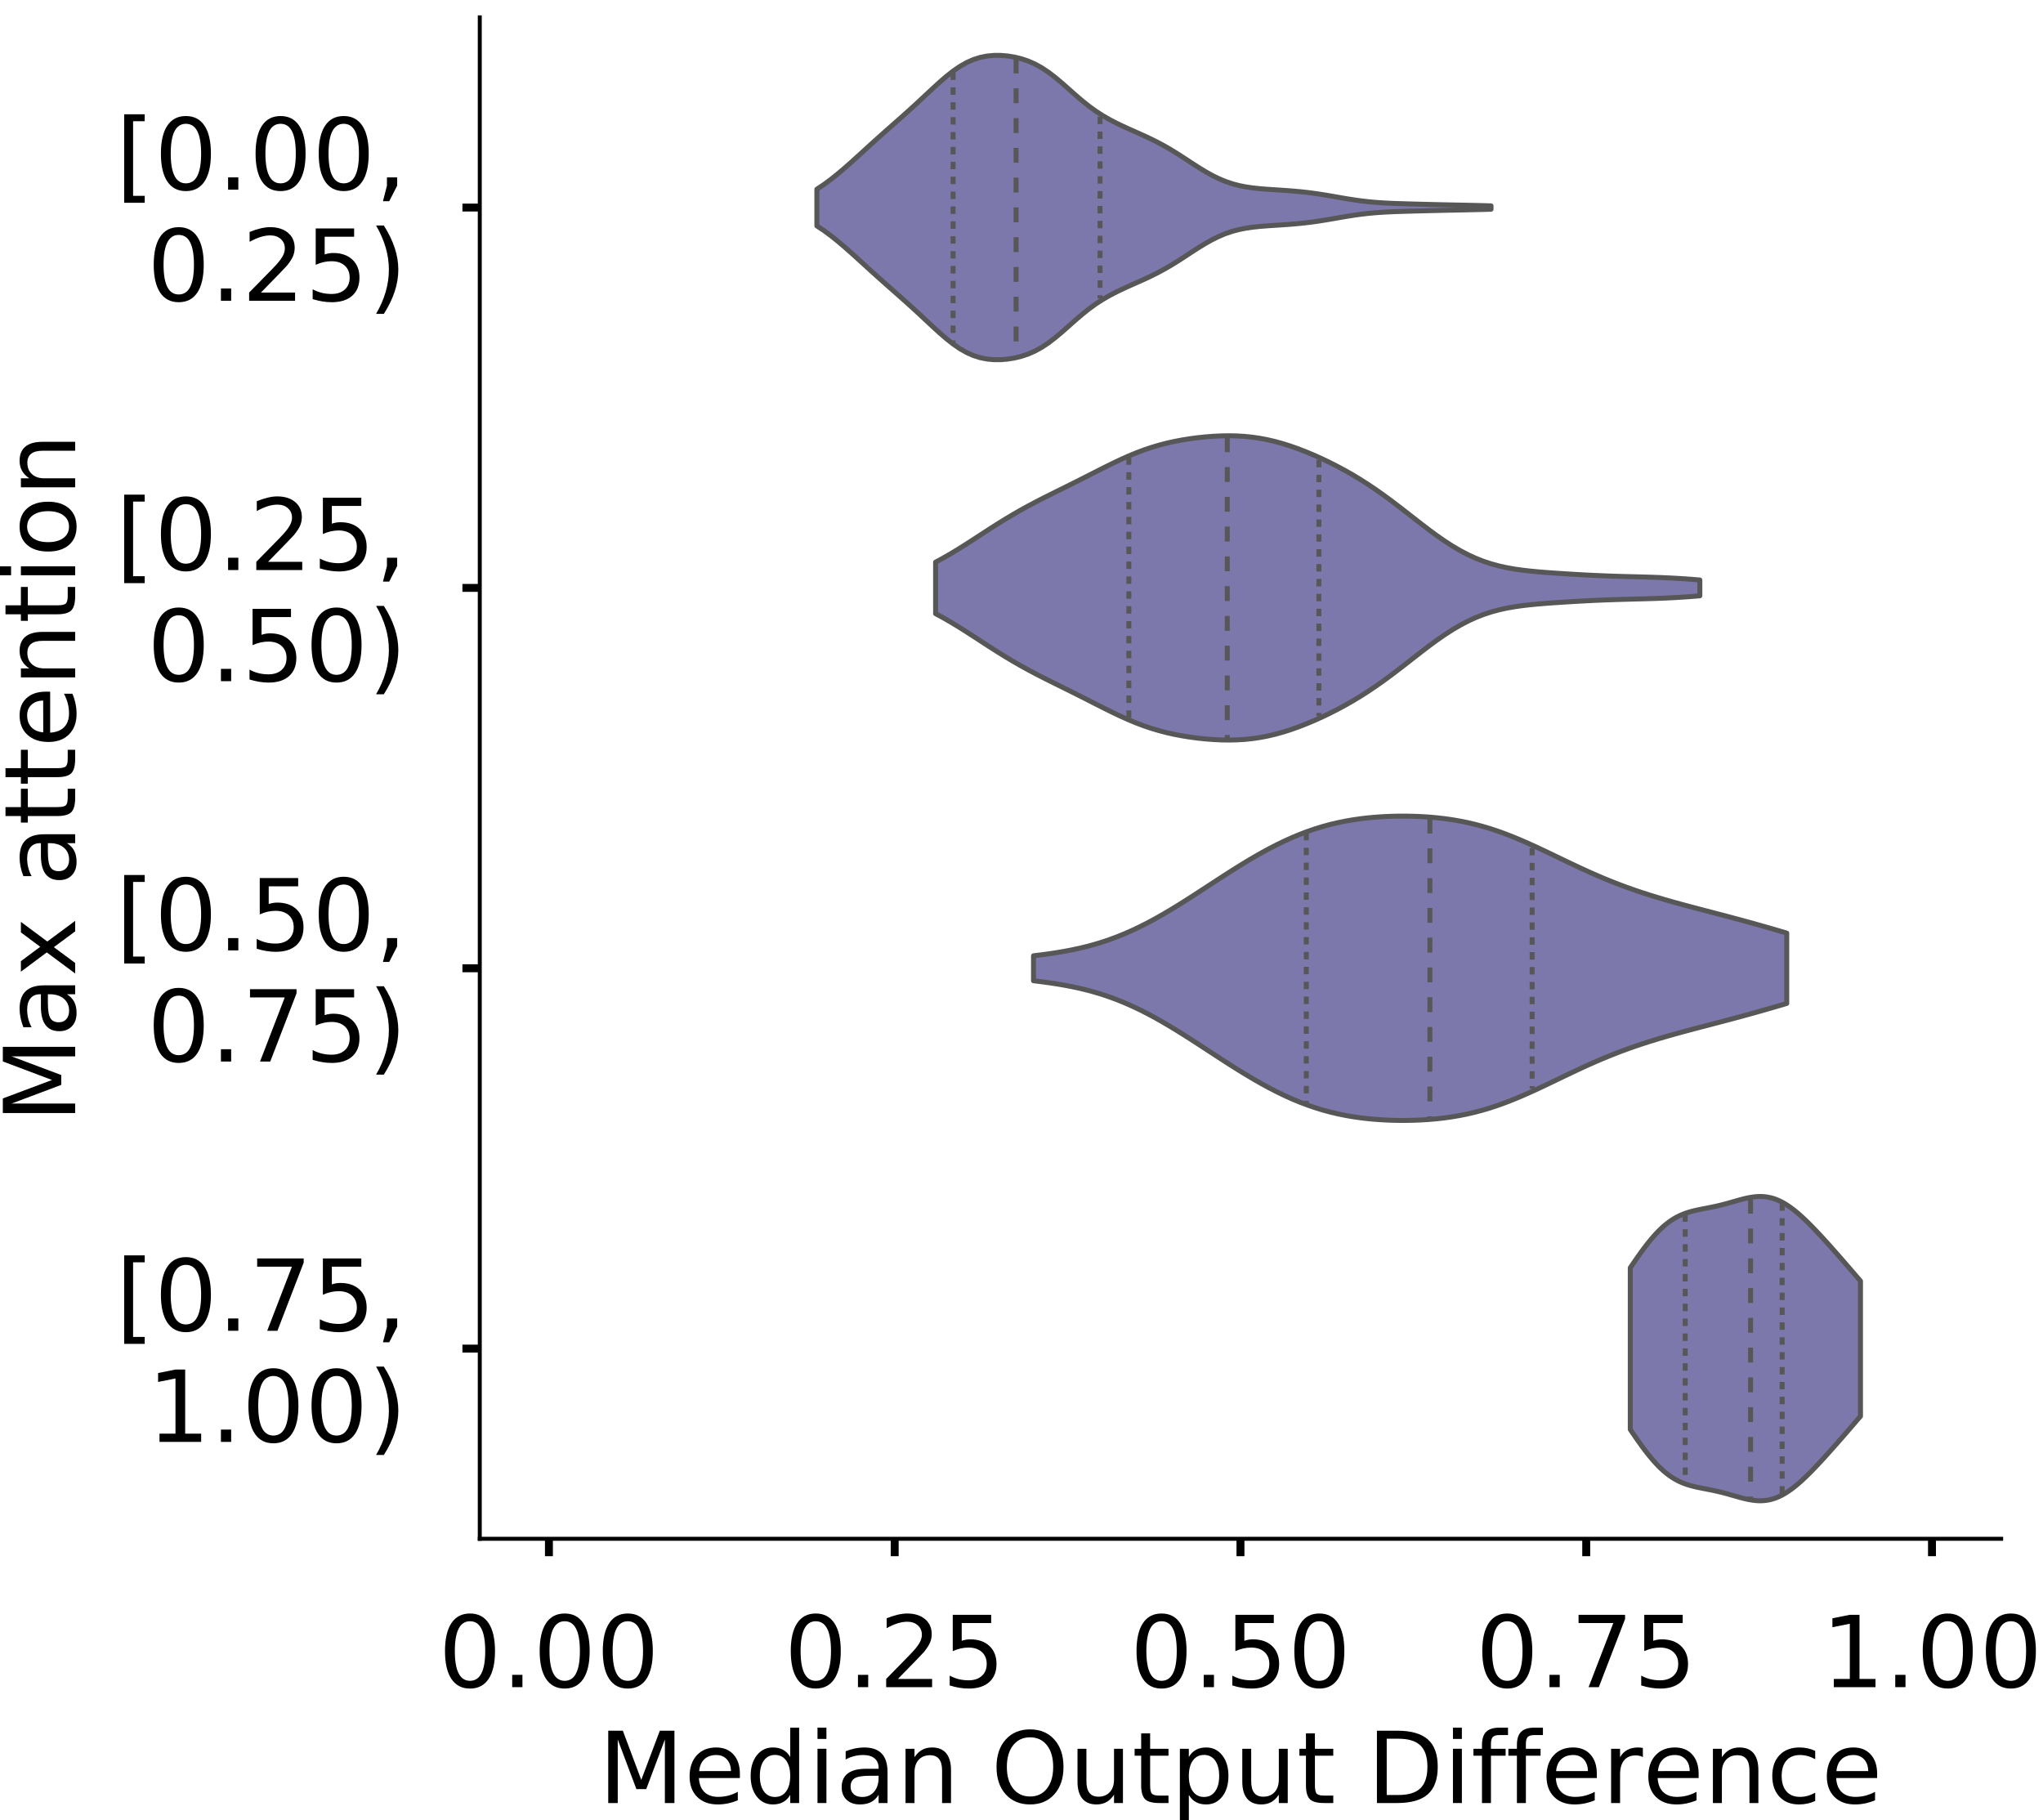 <?xml version="1.0" encoding="utf-8" standalone="no"?>
<!DOCTYPE svg PUBLIC "-//W3C//DTD SVG 1.1//EN"
  "http://www.w3.org/Graphics/SVG/1.1/DTD/svg11.dtd">
<!-- Created with matplotlib (https://matplotlib.org/) -->
<svg height="366.833pt" version="1.1" viewBox="0 0 411.77 366.833" width="411.77pt" xmlns="http://www.w3.org/2000/svg" xmlns:xlink="http://www.w3.org/1999/xlink">
 <defs>
  <style type="text/css">
*{stroke-linecap:butt;stroke-linejoin:round;}
  </style>
 </defs>
 <g id="figure_1">
  <g id="patch_1">
   <path d="M 0 366.833 
L 411.77 366.833 
L 411.77 -0 
L 0 -0 
z
" style="fill:#ffffff;"/>
  </g>
  <g id="axes_1">
   <g id="patch_2">
    <path d="M 96.7 310.133 
L 403.333 310.133 
L 403.333 3.5 
L 96.7 3.5 
z
" style="fill:#ffffff;"/>
   </g>
   <g id="PolyCollection_1">
    <defs>
     <path d="M 164.64 -321.309 
L 164.64 -328.699 
L 166.013 -329.61 
L 167.385 -330.619 
L 168.758 -331.711 
L 170.131 -332.87 
L 171.503 -334.078 
L 172.876 -335.316 
L 174.248 -336.568 
L 175.621 -337.818 
L 176.993 -339.056 
L 178.366 -340.28 
L 179.739 -341.491 
L 181.111 -342.7 
L 182.484 -343.918 
L 183.856 -345.157 
L 185.229 -346.42 
L 186.601 -347.701 
L 187.974 -348.982 
L 189.347 -350.234 
L 190.719 -351.42 
L 192.092 -352.502 
L 193.464 -353.447 
L 194.837 -354.229 
L 196.21 -354.837 
L 197.582 -355.271 
L 198.955 -355.542 
L 200.327 -355.668 
L 201.7 -355.667 
L 203.072 -355.554 
L 204.445 -355.334 
L 205.818 -355.003 
L 207.19 -354.546 
L 208.563 -353.947 
L 209.935 -353.193 
L 211.308 -352.284 
L 212.68 -351.235 
L 214.053 -350.081 
L 215.426 -348.869 
L 216.798 -347.651 
L 218.171 -346.478 
L 219.543 -345.386 
L 220.916 -344.396 
L 222.289 -343.511 
L 223.661 -342.721 
L 225.034 -342.009 
L 226.406 -341.352 
L 227.779 -340.728 
L 229.151 -340.119 
L 230.524 -339.503 
L 231.897 -338.862 
L 233.269 -338.18 
L 234.642 -337.445 
L 236.014 -336.651 
L 237.387 -335.803 
L 238.759 -334.917 
L 240.132 -334.016 
L 241.505 -333.13 
L 242.877 -332.288 
L 244.25 -331.517 
L 245.622 -330.839 
L 246.995 -330.265 
L 248.368 -329.8 
L 249.74 -329.436 
L 251.113 -329.163 
L 252.485 -328.963 
L 253.858 -328.816 
L 255.23 -328.704 
L 256.603 -328.61 
L 257.976 -328.522 
L 259.348 -328.429 
L 260.721 -328.323 
L 262.093 -328.197 
L 263.466 -328.047 
L 264.838 -327.87 
L 266.211 -327.668 
L 267.584 -327.445 
L 268.956 -327.209 
L 270.329 -326.969 
L 271.701 -326.737 
L 273.074 -326.524 
L 274.447 -326.336 
L 275.819 -326.179 
L 277.192 -326.053 
L 278.564 -325.955 
L 279.937 -325.88 
L 281.309 -325.823 
L 282.682 -325.777 
L 284.055 -325.738 
L 285.427 -325.701 
L 286.8 -325.665 
L 288.172 -325.63 
L 289.545 -325.597 
L 290.917 -325.566 
L 292.29 -325.537 
L 293.663 -325.51 
L 295.035 -325.483 
L 296.408 -325.455 
L 297.78 -325.422 
L 299.153 -325.385 
L 300.526 -325.343 
L 300.526 -324.665 
L 300.526 -324.665 
L 299.153 -324.623 
L 297.78 -324.586 
L 296.408 -324.554 
L 295.035 -324.525 
L 293.663 -324.498 
L 292.29 -324.471 
L 290.917 -324.442 
L 289.545 -324.411 
L 288.172 -324.378 
L 286.8 -324.343 
L 285.427 -324.308 
L 284.055 -324.271 
L 282.682 -324.231 
L 281.309 -324.185 
L 279.937 -324.128 
L 278.564 -324.054 
L 277.192 -323.956 
L 275.819 -323.83 
L 274.447 -323.672 
L 273.074 -323.485 
L 271.701 -323.271 
L 270.329 -323.039 
L 268.956 -322.8 
L 267.584 -322.563 
L 266.211 -322.34 
L 264.838 -322.138 
L 263.466 -321.962 
L 262.093 -321.812 
L 260.721 -321.686 
L 259.348 -321.579 
L 257.976 -321.486 
L 256.603 -321.398 
L 255.23 -321.305 
L 253.858 -321.193 
L 252.485 -321.046 
L 251.113 -320.845 
L 249.74 -320.572 
L 248.368 -320.209 
L 246.995 -319.743 
L 245.622 -319.169 
L 244.25 -318.491 
L 242.877 -317.721 
L 241.505 -316.879 
L 240.132 -315.992 
L 238.759 -315.092 
L 237.387 -314.205 
L 236.014 -313.358 
L 234.642 -312.564 
L 233.269 -311.828 
L 231.897 -311.146 
L 230.524 -310.505 
L 229.151 -309.89 
L 227.779 -309.28 
L 226.406 -308.657 
L 225.034 -308 
L 223.661 -307.287 
L 222.289 -306.497 
L 220.916 -305.613 
L 219.543 -304.622 
L 218.171 -303.53 
L 216.798 -302.357 
L 215.426 -301.139 
L 214.053 -299.927 
L 212.68 -298.773 
L 211.308 -297.725 
L 209.935 -296.815 
L 208.563 -296.062 
L 207.19 -295.463 
L 205.818 -295.006 
L 204.445 -294.674 
L 203.072 -294.454 
L 201.7 -294.341 
L 200.327 -294.341 
L 198.955 -294.467 
L 197.582 -294.738 
L 196.21 -295.171 
L 194.837 -295.779 
L 193.464 -296.561 
L 192.092 -297.506 
L 190.719 -298.588 
L 189.347 -299.775 
L 187.974 -301.026 
L 186.601 -302.308 
L 185.229 -303.589 
L 183.856 -304.851 
L 182.484 -306.09 
L 181.111 -307.308 
L 179.739 -308.517 
L 178.366 -309.729 
L 176.993 -310.952 
L 175.621 -312.19 
L 174.248 -313.44 
L 172.876 -314.692 
L 171.503 -315.93 
L 170.131 -317.139 
L 168.758 -318.298 
L 167.385 -319.39 
L 166.013 -320.398 
L 164.64 -321.309 
z
" id="m034f1010c6" style="stroke:#575757;"/>
    </defs>
    <g clip-path="url(#pbaed49494a)">
     <use style="fill:#7c78ab;stroke:#575757;" x="0" xlink:href="#m034f1010c6" y="366.833"/>
    </g>
   </g>
   <g id="PolyCollection_2">
    <defs>
     <path d="M 188.57 -243.153 
L 188.57 -253.539 
L 190.126 -254.377 
L 191.682 -255.274 
L 193.238 -256.219 
L 194.794 -257.2 
L 196.35 -258.203 
L 197.906 -259.216 
L 199.462 -260.224 
L 201.018 -261.215 
L 202.574 -262.179 
L 204.129 -263.11 
L 205.685 -264.004 
L 207.241 -264.861 
L 208.797 -265.686 
L 210.353 -266.484 
L 211.909 -267.264 
L 213.465 -268.035 
L 215.021 -268.806 
L 216.577 -269.582 
L 218.133 -270.365 
L 219.689 -271.155 
L 221.245 -271.947 
L 222.801 -272.731 
L 224.357 -273.497 
L 225.913 -274.234 
L 227.469 -274.929 
L 229.025 -275.573 
L 230.581 -276.159 
L 232.136 -276.682 
L 233.692 -277.143 
L 235.248 -277.543 
L 236.804 -277.887 
L 238.36 -278.179 
L 239.916 -278.426 
L 241.472 -278.629 
L 243.028 -278.791 
L 244.584 -278.911 
L 246.14 -278.985 
L 247.696 -279.009 
L 249.252 -278.978 
L 250.808 -278.886 
L 252.364 -278.728 
L 253.92 -278.502 
L 255.476 -278.205 
L 257.032 -277.84 
L 258.588 -277.409 
L 260.144 -276.916 
L 261.699 -276.365 
L 263.255 -275.761 
L 264.811 -275.109 
L 266.367 -274.41 
L 267.923 -273.667 
L 269.479 -272.878 
L 271.035 -272.042 
L 272.591 -271.157 
L 274.147 -270.219 
L 275.703 -269.228 
L 277.259 -268.183 
L 278.815 -267.086 
L 280.371 -265.943 
L 281.927 -264.763 
L 283.483 -263.557 
L 285.039 -262.341 
L 286.595 -261.132 
L 288.151 -259.949 
L 289.706 -258.81 
L 291.262 -257.733 
L 292.818 -256.733 
L 294.374 -255.823 
L 295.93 -255.011 
L 297.486 -254.302 
L 299.042 -253.694 
L 300.598 -253.183 
L 302.154 -252.762 
L 303.71 -252.42 
L 305.266 -252.145 
L 306.822 -251.923 
L 308.378 -251.744 
L 309.934 -251.595 
L 311.49 -251.466 
L 313.046 -251.352 
L 314.602 -251.248 
L 316.158 -251.149 
L 317.713 -251.057 
L 319.269 -250.97 
L 320.825 -250.891 
L 322.381 -250.82 
L 323.937 -250.757 
L 325.493 -250.703 
L 327.049 -250.656 
L 328.605 -250.614 
L 330.161 -250.575 
L 331.717 -250.533 
L 333.273 -250.486 
L 334.829 -250.43 
L 336.385 -250.361 
L 337.941 -250.279 
L 339.497 -250.181 
L 341.053 -250.068 
L 342.609 -249.942 
L 342.609 -246.75 
L 342.609 -246.75 
L 341.053 -246.624 
L 339.497 -246.511 
L 337.941 -246.413 
L 336.385 -246.33 
L 334.829 -246.262 
L 333.273 -246.206 
L 331.717 -246.159 
L 330.161 -246.117 
L 328.605 -246.077 
L 327.049 -246.035 
L 325.493 -245.989 
L 323.937 -245.935 
L 322.381 -245.872 
L 320.825 -245.801 
L 319.269 -245.721 
L 317.713 -245.635 
L 316.158 -245.542 
L 314.602 -245.444 
L 313.046 -245.339 
L 311.49 -245.225 
L 309.934 -245.097 
L 308.378 -244.948 
L 306.822 -244.768 
L 305.266 -244.547 
L 303.71 -244.272 
L 302.154 -243.93 
L 300.598 -243.509 
L 299.042 -242.998 
L 297.486 -242.39 
L 295.93 -241.68 
L 294.374 -240.868 
L 292.818 -239.958 
L 291.262 -238.959 
L 289.706 -237.882 
L 288.151 -236.743 
L 286.595 -235.559 
L 285.039 -234.35 
L 283.483 -233.134 
L 281.927 -231.929 
L 280.371 -230.748 
L 278.815 -229.606 
L 277.259 -228.509 
L 275.703 -227.464 
L 274.147 -226.472 
L 272.591 -225.535 
L 271.035 -224.649 
L 269.479 -223.814 
L 267.923 -223.025 
L 266.367 -222.281 
L 264.811 -221.583 
L 263.255 -220.931 
L 261.699 -220.327 
L 260.144 -219.776 
L 258.588 -219.283 
L 257.032 -218.851 
L 255.476 -218.486 
L 253.92 -218.19 
L 252.364 -217.964 
L 250.808 -217.806 
L 249.252 -217.714 
L 247.696 -217.683 
L 246.14 -217.707 
L 244.584 -217.781 
L 243.028 -217.9 
L 241.472 -218.062 
L 239.916 -218.266 
L 238.36 -218.512 
L 236.804 -218.805 
L 235.248 -219.149 
L 233.692 -219.549 
L 232.136 -220.01 
L 230.581 -220.533 
L 229.025 -221.118 
L 227.469 -221.762 
L 225.913 -222.458 
L 224.357 -223.194 
L 222.801 -223.961 
L 221.245 -224.745 
L 219.689 -225.537 
L 218.133 -226.327 
L 216.577 -227.11 
L 215.021 -227.886 
L 213.465 -228.656 
L 211.909 -229.428 
L 210.353 -230.208 
L 208.797 -231.006 
L 207.241 -231.83 
L 205.685 -232.687 
L 204.129 -233.581 
L 202.574 -234.512 
L 201.018 -235.477 
L 199.462 -236.468 
L 197.906 -237.476 
L 196.35 -238.489 
L 194.794 -239.492 
L 193.238 -240.473 
L 191.682 -241.417 
L 190.126 -242.314 
L 188.57 -243.153 
z
" id="m7f09ddfdd9" style="stroke:#575757;"/>
    </defs>
    <g clip-path="url(#pbaed49494a)">
     <use style="fill:#7c78ab;stroke:#575757;" x="0" xlink:href="#m7f09ddfdd9" y="366.833"/>
    </g>
   </g>
   <g id="PolyCollection_3">
    <defs>
     <path d="M 208.308 -169.169 
L 208.308 -174.206 
L 209.841 -174.394 
L 211.375 -174.6 
L 212.908 -174.831 
L 214.442 -175.089 
L 215.975 -175.38 
L 217.509 -175.708 
L 219.042 -176.079 
L 220.576 -176.494 
L 222.109 -176.959 
L 223.643 -177.475 
L 225.176 -178.044 
L 226.71 -178.668 
L 228.243 -179.344 
L 229.777 -180.073 
L 231.31 -180.852 
L 232.843 -181.677 
L 234.377 -182.544 
L 235.91 -183.449 
L 237.444 -184.385 
L 238.977 -185.347 
L 240.511 -186.328 
L 242.044 -187.323 
L 243.578 -188.323 
L 245.111 -189.324 
L 246.645 -190.319 
L 248.178 -191.3 
L 249.712 -192.263 
L 251.245 -193.202 
L 252.779 -194.11 
L 254.312 -194.983 
L 255.846 -195.816 
L 257.379 -196.605 
L 258.913 -197.346 
L 260.446 -198.037 
L 261.979 -198.674 
L 263.513 -199.256 
L 265.046 -199.783 
L 266.58 -200.255 
L 268.113 -200.672 
L 269.647 -201.035 
L 271.18 -201.348 
L 272.714 -201.613 
L 274.247 -201.832 
L 275.781 -202.009 
L 277.314 -202.147 
L 278.848 -202.248 
L 280.381 -202.315 
L 281.915 -202.349 
L 283.448 -202.351 
L 284.982 -202.32 
L 286.515 -202.257 
L 288.049 -202.158 
L 289.582 -202.023 
L 291.115 -201.849 
L 292.649 -201.632 
L 294.182 -201.371 
L 295.716 -201.063 
L 297.249 -200.705 
L 298.783 -200.298 
L 300.316 -199.84 
L 301.85 -199.333 
L 303.383 -198.78 
L 304.917 -198.183 
L 306.45 -197.547 
L 307.984 -196.878 
L 309.517 -196.181 
L 311.051 -195.463 
L 312.584 -194.732 
L 314.118 -193.995 
L 315.651 -193.258 
L 317.185 -192.528 
L 318.718 -191.811 
L 320.251 -191.111 
L 321.785 -190.434 
L 323.318 -189.781 
L 324.852 -189.155 
L 326.385 -188.557 
L 327.919 -187.987 
L 329.452 -187.444 
L 330.986 -186.927 
L 332.519 -186.434 
L 334.053 -185.962 
L 335.586 -185.509 
L 337.12 -185.072 
L 338.653 -184.647 
L 340.187 -184.233 
L 341.72 -183.826 
L 343.254 -183.423 
L 344.787 -183.023 
L 346.321 -182.622 
L 347.854 -182.219 
L 349.387 -181.811 
L 350.921 -181.398 
L 352.454 -180.979 
L 353.988 -180.552 
L 355.521 -180.118 
L 357.055 -179.677 
L 358.588 -179.23 
L 360.122 -178.778 
L 360.122 -164.597 
L 360.122 -164.597 
L 358.588 -164.145 
L 357.055 -163.698 
L 355.521 -163.257 
L 353.988 -162.823 
L 352.454 -162.396 
L 350.921 -161.977 
L 349.387 -161.564 
L 347.854 -161.156 
L 346.321 -160.753 
L 344.787 -160.352 
L 343.254 -159.952 
L 341.72 -159.549 
L 340.187 -159.142 
L 338.653 -158.728 
L 337.12 -158.303 
L 335.586 -157.866 
L 334.053 -157.413 
L 332.519 -156.941 
L 330.986 -156.448 
L 329.452 -155.931 
L 327.919 -155.388 
L 326.385 -154.818 
L 324.852 -154.22 
L 323.318 -153.594 
L 321.785 -152.941 
L 320.251 -152.264 
L 318.718 -151.564 
L 317.185 -150.847 
L 315.651 -150.117 
L 314.118 -149.38 
L 312.584 -148.643 
L 311.051 -147.912 
L 309.517 -147.194 
L 307.984 -146.497 
L 306.45 -145.828 
L 304.917 -145.192 
L 303.383 -144.595 
L 301.85 -144.042 
L 300.316 -143.535 
L 298.783 -143.077 
L 297.249 -142.67 
L 295.716 -142.312 
L 294.182 -142.004 
L 292.649 -141.743 
L 291.115 -141.526 
L 289.582 -141.352 
L 288.049 -141.217 
L 286.515 -141.118 
L 284.982 -141.055 
L 283.448 -141.024 
L 281.915 -141.026 
L 280.381 -141.06 
L 278.848 -141.127 
L 277.314 -141.228 
L 275.781 -141.366 
L 274.247 -141.543 
L 272.714 -141.762 
L 271.18 -142.027 
L 269.647 -142.34 
L 268.113 -142.703 
L 266.58 -143.12 
L 265.046 -143.592 
L 263.513 -144.119 
L 261.979 -144.701 
L 260.446 -145.338 
L 258.913 -146.029 
L 257.379 -146.77 
L 255.846 -147.559 
L 254.312 -148.392 
L 252.779 -149.265 
L 251.245 -150.173 
L 249.712 -151.112 
L 248.178 -152.075 
L 246.645 -153.056 
L 245.111 -154.051 
L 243.578 -155.052 
L 242.044 -156.052 
L 240.511 -157.047 
L 238.977 -158.028 
L 237.444 -158.99 
L 235.91 -159.926 
L 234.377 -160.831 
L 232.843 -161.698 
L 231.31 -162.523 
L 229.777 -163.302 
L 228.243 -164.031 
L 226.71 -164.707 
L 225.176 -165.331 
L 223.643 -165.9 
L 222.109 -166.416 
L 220.576 -166.881 
L 219.042 -167.296 
L 217.509 -167.667 
L 215.975 -167.995 
L 214.442 -168.286 
L 212.908 -168.544 
L 211.375 -168.775 
L 209.841 -168.981 
L 208.308 -169.169 
z
" id="ma8a8088552" style="stroke:#575757;"/>
    </defs>
    <g clip-path="url(#pbaed49494a)">
     <use style="fill:#7c78ab;stroke:#575757;" x="0" xlink:href="#ma8a8088552" y="366.833"/>
    </g>
   </g>
   <g id="PolyCollection_4">
    <defs>
     <path d="M 328.584 -78.741 
L 328.584 -111.317 
L 329.053 -112.008 
L 329.521 -112.692 
L 329.99 -113.367 
L 330.459 -114.031 
L 330.927 -114.68 
L 331.396 -115.313 
L 331.865 -115.927 
L 332.334 -116.52 
L 332.802 -117.09 
L 333.271 -117.635 
L 333.74 -118.155 
L 334.208 -118.646 
L 334.677 -119.11 
L 335.146 -119.544 
L 335.615 -119.949 
L 336.083 -120.325 
L 336.552 -120.671 
L 337.021 -120.989 
L 337.489 -121.278 
L 337.958 -121.541 
L 338.427 -121.778 
L 338.896 -121.991 
L 339.364 -122.182 
L 339.833 -122.354 
L 340.302 -122.507 
L 340.77 -122.644 
L 341.239 -122.768 
L 341.708 -122.881 
L 342.177 -122.985 
L 342.645 -123.083 
L 343.114 -123.176 
L 343.583 -123.267 
L 344.051 -123.358 
L 344.52 -123.45 
L 344.989 -123.544 
L 345.458 -123.642 
L 345.926 -123.745 
L 346.395 -123.853 
L 346.864 -123.967 
L 347.332 -124.086 
L 347.801 -124.21 
L 348.27 -124.338 
L 348.739 -124.469 
L 349.207 -124.603 
L 349.676 -124.738 
L 350.145 -124.871 
L 350.613 -125.001 
L 351.082 -125.127 
L 351.551 -125.245 
L 352.02 -125.354 
L 352.488 -125.452 
L 352.957 -125.536 
L 353.426 -125.604 
L 353.894 -125.654 
L 354.363 -125.684 
L 354.832 -125.692 
L 355.301 -125.678 
L 355.769 -125.639 
L 356.238 -125.574 
L 356.707 -125.483 
L 357.175 -125.364 
L 357.644 -125.219 
L 358.113 -125.045 
L 358.582 -124.844 
L 359.05 -124.617 
L 359.519 -124.362 
L 359.988 -124.083 
L 360.456 -123.779 
L 360.925 -123.451 
L 361.394 -123.102 
L 361.863 -122.732 
L 362.331 -122.343 
L 362.8 -121.936 
L 363.269 -121.513 
L 363.737 -121.075 
L 364.206 -120.624 
L 364.675 -120.161 
L 365.144 -119.688 
L 365.612 -119.205 
L 366.081 -118.715 
L 366.55 -118.217 
L 367.019 -117.713 
L 367.487 -117.203 
L 367.956 -116.689 
L 368.425 -116.17 
L 368.893 -115.648 
L 369.362 -115.122 
L 369.831 -114.593 
L 370.3 -114.061 
L 370.768 -113.527 
L 371.237 -112.991 
L 371.706 -112.452 
L 372.174 -111.912 
L 372.643 -111.37 
L 373.112 -110.827 
L 373.581 -110.283 
L 374.049 -109.738 
L 374.518 -109.194 
L 374.987 -108.65 
L 374.987 -81.408 
L 374.987 -81.408 
L 374.518 -80.864 
L 374.049 -80.32 
L 373.581 -79.776 
L 373.112 -79.232 
L 372.643 -78.688 
L 372.174 -78.146 
L 371.706 -77.606 
L 371.237 -77.068 
L 370.768 -76.531 
L 370.3 -75.997 
L 369.831 -75.465 
L 369.362 -74.937 
L 368.893 -74.411 
L 368.425 -73.888 
L 367.956 -73.37 
L 367.487 -72.855 
L 367.019 -72.346 
L 366.55 -71.842 
L 366.081 -71.344 
L 365.612 -70.853 
L 365.144 -70.37 
L 364.675 -69.897 
L 364.206 -69.434 
L 363.737 -68.983 
L 363.269 -68.546 
L 362.8 -68.123 
L 362.331 -67.716 
L 361.863 -67.326 
L 361.394 -66.956 
L 360.925 -66.607 
L 360.456 -66.28 
L 359.988 -65.975 
L 359.519 -65.696 
L 359.05 -65.442 
L 358.582 -65.214 
L 358.113 -65.013 
L 357.644 -64.84 
L 357.175 -64.694 
L 356.707 -64.576 
L 356.238 -64.484 
L 355.769 -64.42 
L 355.301 -64.38 
L 354.832 -64.366 
L 354.363 -64.374 
L 353.894 -64.405 
L 353.426 -64.455 
L 352.957 -64.523 
L 352.488 -64.607 
L 352.02 -64.704 
L 351.551 -64.813 
L 351.082 -64.932 
L 350.613 -65.057 
L 350.145 -65.187 
L 349.676 -65.321 
L 349.207 -65.455 
L 348.739 -65.589 
L 348.27 -65.721 
L 347.801 -65.849 
L 347.332 -65.973 
L 346.864 -66.092 
L 346.395 -66.205 
L 345.926 -66.313 
L 345.458 -66.416 
L 344.989 -66.514 
L 344.52 -66.609 
L 344.051 -66.701 
L 343.583 -66.791 
L 343.114 -66.882 
L 342.645 -66.976 
L 342.177 -67.073 
L 341.708 -67.177 
L 341.239 -67.29 
L 340.77 -67.414 
L 340.302 -67.552 
L 339.833 -67.705 
L 339.364 -67.876 
L 338.896 -68.067 
L 338.427 -68.28 
L 337.958 -68.518 
L 337.489 -68.78 
L 337.021 -69.07 
L 336.552 -69.387 
L 336.083 -69.733 
L 335.615 -70.109 
L 335.146 -70.514 
L 334.677 -70.948 
L 334.208 -71.412 
L 333.74 -71.904 
L 333.271 -72.423 
L 332.802 -72.968 
L 332.334 -73.538 
L 331.865 -74.131 
L 331.396 -74.745 
L 330.927 -75.378 
L 330.459 -76.027 
L 329.99 -76.691 
L 329.521 -77.366 
L 329.053 -78.05 
L 328.584 -78.741 
z
" id="mec0785b776" style="stroke:#575757;"/>
    </defs>
    <g clip-path="url(#pbaed49494a)">
     <use style="fill:#7c78ab;stroke:#575757;" x="0" xlink:href="#mec0785b776" y="366.833"/>
    </g>
   </g>
   <g id="patch_3">
    <path clip-path="url(#pbaed49494a)" d="M 110.638 41.829 
L 110.638 41.829 
L 110.638 41.829 
L 110.638 41.829 
z
" style="fill:#7c78ab;stroke:#575757;stroke-linejoin:miter;stroke-width:0.5;"/>
   </g>
   <g id="matplotlib.axis_1">
    <g id="xtick_1">
     <g id="line2d_1">
      <defs>
       <path d="M 0 0 
L 0 3.5 
" id="m03d7607a22" style="stroke:#000000;stroke-width:1.6;"/>
      </defs>
      <g>
       <use style="stroke:#000000;stroke-width:1.6;" x="110.638" xlink:href="#m03d7607a22" y="310.133"/>
      </g>
     </g>
     <g id="text_1">
      <!-- 0.00 -->
      <defs>
       <path d="M 31.781 66.406 
Q 24.172 66.406 20.328 58.906 
Q 16.5 51.422 16.5 36.375 
Q 16.5 21.391 20.328 13.891 
Q 24.172 6.391 31.781 6.391 
Q 39.453 6.391 43.281 13.891 
Q 47.125 21.391 47.125 36.375 
Q 47.125 51.422 43.281 58.906 
Q 39.453 66.406 31.781 66.406 
z
M 31.781 74.219 
Q 44.047 74.219 50.516 64.516 
Q 56.984 54.828 56.984 36.375 
Q 56.984 17.969 50.516 8.266 
Q 44.047 -1.422 31.781 -1.422 
Q 19.531 -1.422 13.062 8.266 
Q 6.594 17.969 6.594 36.375 
Q 6.594 54.828 13.062 64.516 
Q 19.531 74.219 31.781 74.219 
z
" id="DejaVuSans-48"/>
       <path d="M 10.688 12.406 
L 21 12.406 
L 21 0 
L 10.688 0 
z
" id="DejaVuSans-46"/>
      </defs>
      <g transform="translate(88.372 340.03)scale(0.2 -0.2)">
       <use xlink:href="#DejaVuSans-48"/>
       <use x="63.623" xlink:href="#DejaVuSans-46"/>
       <use x="95.41" xlink:href="#DejaVuSans-48"/>
       <use x="159.033" xlink:href="#DejaVuSans-48"/>
      </g>
     </g>
    </g>
    <g id="xtick_2">
     <g id="line2d_2">
      <g>
       <use style="stroke:#000000;stroke-width:1.6;" x="180.327" xlink:href="#m03d7607a22" y="310.133"/>
      </g>
     </g>
     <g id="text_2">
      <!-- 0.25 -->
      <defs>
       <path d="M 19.188 8.297 
L 53.609 8.297 
L 53.609 0 
L 7.328 0 
L 7.328 8.297 
Q 12.938 14.109 22.625 23.891 
Q 32.328 33.688 34.812 36.531 
Q 39.547 41.844 41.422 45.531 
Q 43.312 49.219 43.312 52.781 
Q 43.312 58.594 39.234 62.25 
Q 35.156 65.922 28.609 65.922 
Q 23.969 65.922 18.812 64.312 
Q 13.672 62.703 7.812 59.422 
L 7.812 69.391 
Q 13.766 71.781 18.938 73 
Q 24.125 74.219 28.422 74.219 
Q 39.75 74.219 46.484 68.547 
Q 53.219 62.891 53.219 53.422 
Q 53.219 48.922 51.531 44.891 
Q 49.859 40.875 45.406 35.406 
Q 44.188 33.984 37.641 27.219 
Q 31.109 20.453 19.188 8.297 
z
" id="DejaVuSans-50"/>
       <path d="M 10.797 72.906 
L 49.516 72.906 
L 49.516 64.594 
L 19.828 64.594 
L 19.828 46.734 
Q 21.969 47.469 24.109 47.828 
Q 26.266 48.188 28.422 48.188 
Q 40.625 48.188 47.75 41.5 
Q 54.891 34.812 54.891 23.391 
Q 54.891 11.625 47.562 5.094 
Q 40.234 -1.422 26.906 -1.422 
Q 22.312 -1.422 17.547 -0.641 
Q 12.797 0.141 7.719 1.703 
L 7.719 11.625 
Q 12.109 9.234 16.797 8.062 
Q 21.484 6.891 26.703 6.891 
Q 35.156 6.891 40.078 11.328 
Q 45.016 15.766 45.016 23.391 
Q 45.016 31 40.078 35.438 
Q 35.156 39.891 26.703 39.891 
Q 22.75 39.891 18.812 39.016 
Q 14.891 38.141 10.797 36.281 
z
" id="DejaVuSans-53"/>
      </defs>
      <g transform="translate(158.062 340.03)scale(0.2 -0.2)">
       <use xlink:href="#DejaVuSans-48"/>
       <use x="63.623" xlink:href="#DejaVuSans-46"/>
       <use x="95.41" xlink:href="#DejaVuSans-50"/>
       <use x="159.033" xlink:href="#DejaVuSans-53"/>
      </g>
     </g>
    </g>
    <g id="xtick_3">
     <g id="line2d_3">
      <g>
       <use style="stroke:#000000;stroke-width:1.6;" x="250.017" xlink:href="#m03d7607a22" y="310.133"/>
      </g>
     </g>
     <g id="text_3">
      <!-- 0.50 -->
      <g transform="translate(227.751 340.03)scale(0.2 -0.2)">
       <use xlink:href="#DejaVuSans-48"/>
       <use x="63.623" xlink:href="#DejaVuSans-46"/>
       <use x="95.41" xlink:href="#DejaVuSans-53"/>
       <use x="159.033" xlink:href="#DejaVuSans-48"/>
      </g>
     </g>
    </g>
    <g id="xtick_4">
     <g id="line2d_4">
      <g>
       <use style="stroke:#000000;stroke-width:1.6;" x="319.706" xlink:href="#m03d7607a22" y="310.133"/>
      </g>
     </g>
     <g id="text_4">
      <!-- 0.75 -->
      <defs>
       <path d="M 8.203 72.906 
L 55.078 72.906 
L 55.078 68.703 
L 28.609 0 
L 18.312 0 
L 43.219 64.594 
L 8.203 64.594 
z
" id="DejaVuSans-55"/>
      </defs>
      <g transform="translate(297.44 340.03)scale(0.2 -0.2)">
       <use xlink:href="#DejaVuSans-48"/>
       <use x="63.623" xlink:href="#DejaVuSans-46"/>
       <use x="95.41" xlink:href="#DejaVuSans-55"/>
       <use x="159.033" xlink:href="#DejaVuSans-53"/>
      </g>
     </g>
    </g>
    <g id="xtick_5">
     <g id="line2d_5">
      <g>
       <use style="stroke:#000000;stroke-width:1.6;" x="389.395" xlink:href="#m03d7607a22" y="310.133"/>
      </g>
     </g>
     <g id="text_5">
      <!-- 1.00 -->
      <defs>
       <path d="M 12.406 8.297 
L 28.516 8.297 
L 28.516 63.922 
L 10.984 60.406 
L 10.984 69.391 
L 28.422 72.906 
L 38.281 72.906 
L 38.281 8.297 
L 54.391 8.297 
L 54.391 0 
L 12.406 0 
z
" id="DejaVuSans-49"/>
      </defs>
      <g transform="translate(367.13 340.03)scale(0.2 -0.2)">
       <use xlink:href="#DejaVuSans-49"/>
       <use x="63.623" xlink:href="#DejaVuSans-46"/>
       <use x="95.41" xlink:href="#DejaVuSans-48"/>
       <use x="159.033" xlink:href="#DejaVuSans-48"/>
      </g>
     </g>
    </g>
    <g id="text_6">
     <!-- Median Output Difference -->
     <defs>
      <path d="M 9.812 72.906 
L 24.516 72.906 
L 43.109 23.297 
L 61.812 72.906 
L 76.516 72.906 
L 76.516 0 
L 66.891 0 
L 66.891 64.016 
L 48.094 14.016 
L 38.188 14.016 
L 19.391 64.016 
L 19.391 0 
L 9.812 0 
z
" id="DejaVuSans-77"/>
      <path d="M 56.203 29.594 
L 56.203 25.203 
L 14.891 25.203 
Q 15.484 15.922 20.484 11.062 
Q 25.484 6.203 34.422 6.203 
Q 39.594 6.203 44.453 7.469 
Q 49.312 8.734 54.109 11.281 
L 54.109 2.781 
Q 49.266 0.734 44.188 -0.344 
Q 39.109 -1.422 33.891 -1.422 
Q 20.797 -1.422 13.156 6.188 
Q 5.516 13.812 5.516 26.812 
Q 5.516 40.234 12.766 48.109 
Q 20.016 56 32.328 56 
Q 43.359 56 49.781 48.891 
Q 56.203 41.797 56.203 29.594 
z
M 47.219 32.234 
Q 47.125 39.594 43.094 43.984 
Q 39.062 48.391 32.422 48.391 
Q 24.906 48.391 20.391 44.141 
Q 15.875 39.891 15.188 32.172 
z
" id="DejaVuSans-101"/>
      <path d="M 45.406 46.391 
L 45.406 75.984 
L 54.391 75.984 
L 54.391 0 
L 45.406 0 
L 45.406 8.203 
Q 42.578 3.328 38.25 0.953 
Q 33.938 -1.422 27.875 -1.422 
Q 17.969 -1.422 11.734 6.484 
Q 5.516 14.406 5.516 27.297 
Q 5.516 40.188 11.734 48.094 
Q 17.969 56 27.875 56 
Q 33.938 56 38.25 53.625 
Q 42.578 51.266 45.406 46.391 
z
M 14.797 27.297 
Q 14.797 17.391 18.875 11.75 
Q 22.953 6.109 30.078 6.109 
Q 37.203 6.109 41.297 11.75 
Q 45.406 17.391 45.406 27.297 
Q 45.406 37.203 41.297 42.844 
Q 37.203 48.484 30.078 48.484 
Q 22.953 48.484 18.875 42.844 
Q 14.797 37.203 14.797 27.297 
z
" id="DejaVuSans-100"/>
      <path d="M 9.422 54.688 
L 18.406 54.688 
L 18.406 0 
L 9.422 0 
z
M 9.422 75.984 
L 18.406 75.984 
L 18.406 64.594 
L 9.422 64.594 
z
" id="DejaVuSans-105"/>
      <path d="M 34.281 27.484 
Q 23.391 27.484 19.188 25 
Q 14.984 22.516 14.984 16.5 
Q 14.984 11.719 18.141 8.906 
Q 21.297 6.109 26.703 6.109 
Q 34.188 6.109 38.703 11.406 
Q 43.219 16.703 43.219 25.484 
L 43.219 27.484 
z
M 52.203 31.203 
L 52.203 0 
L 43.219 0 
L 43.219 8.297 
Q 40.141 3.328 35.547 0.953 
Q 30.953 -1.422 24.312 -1.422 
Q 15.922 -1.422 10.953 3.297 
Q 6 8.016 6 15.922 
Q 6 25.141 12.172 29.828 
Q 18.359 34.516 30.609 34.516 
L 43.219 34.516 
L 43.219 35.406 
Q 43.219 41.609 39.141 45 
Q 35.062 48.391 27.688 48.391 
Q 23 48.391 18.547 47.266 
Q 14.109 46.141 10.016 43.891 
L 10.016 52.203 
Q 14.938 54.109 19.578 55.047 
Q 24.219 56 28.609 56 
Q 40.484 56 46.344 49.844 
Q 52.203 43.703 52.203 31.203 
z
" id="DejaVuSans-97"/>
      <path d="M 54.891 33.016 
L 54.891 0 
L 45.906 0 
L 45.906 32.719 
Q 45.906 40.484 42.875 44.328 
Q 39.844 48.188 33.797 48.188 
Q 26.516 48.188 22.312 43.547 
Q 18.109 38.922 18.109 30.906 
L 18.109 0 
L 9.078 0 
L 9.078 54.688 
L 18.109 54.688 
L 18.109 46.188 
Q 21.344 51.125 25.703 53.562 
Q 30.078 56 35.797 56 
Q 45.219 56 50.047 50.172 
Q 54.891 44.344 54.891 33.016 
z
" id="DejaVuSans-110"/>
      <path id="DejaVuSans-32"/>
      <path d="M 39.406 66.219 
Q 28.656 66.219 22.328 58.203 
Q 16.016 50.203 16.016 36.375 
Q 16.016 22.609 22.328 14.594 
Q 28.656 6.594 39.406 6.594 
Q 50.141 6.594 56.422 14.594 
Q 62.703 22.609 62.703 36.375 
Q 62.703 50.203 56.422 58.203 
Q 50.141 66.219 39.406 66.219 
z
M 39.406 74.219 
Q 54.734 74.219 63.906 63.938 
Q 73.094 53.656 73.094 36.375 
Q 73.094 19.141 63.906 8.859 
Q 54.734 -1.422 39.406 -1.422 
Q 24.031 -1.422 14.812 8.828 
Q 5.609 19.094 5.609 36.375 
Q 5.609 53.656 14.812 63.938 
Q 24.031 74.219 39.406 74.219 
z
" id="DejaVuSans-79"/>
      <path d="M 8.5 21.578 
L 8.5 54.688 
L 17.484 54.688 
L 17.484 21.922 
Q 17.484 14.156 20.5 10.266 
Q 23.531 6.391 29.594 6.391 
Q 36.859 6.391 41.078 11.031 
Q 45.312 15.672 45.312 23.688 
L 45.312 54.688 
L 54.297 54.688 
L 54.297 0 
L 45.312 0 
L 45.312 8.406 
Q 42.047 3.422 37.719 1 
Q 33.406 -1.422 27.688 -1.422 
Q 18.266 -1.422 13.375 4.438 
Q 8.5 10.297 8.5 21.578 
z
M 31.109 56 
z
" id="DejaVuSans-117"/>
      <path d="M 18.312 70.219 
L 18.312 54.688 
L 36.812 54.688 
L 36.812 47.703 
L 18.312 47.703 
L 18.312 18.016 
Q 18.312 11.328 20.141 9.422 
Q 21.969 7.516 27.594 7.516 
L 36.812 7.516 
L 36.812 0 
L 27.594 0 
Q 17.188 0 13.234 3.875 
Q 9.281 7.766 9.281 18.016 
L 9.281 47.703 
L 2.688 47.703 
L 2.688 54.688 
L 9.281 54.688 
L 9.281 70.219 
z
" id="DejaVuSans-116"/>
      <path d="M 18.109 8.203 
L 18.109 -20.797 
L 9.078 -20.797 
L 9.078 54.688 
L 18.109 54.688 
L 18.109 46.391 
Q 20.953 51.266 25.266 53.625 
Q 29.594 56 35.594 56 
Q 45.562 56 51.781 48.094 
Q 58.016 40.188 58.016 27.297 
Q 58.016 14.406 51.781 6.484 
Q 45.562 -1.422 35.594 -1.422 
Q 29.594 -1.422 25.266 0.953 
Q 20.953 3.328 18.109 8.203 
z
M 48.688 27.297 
Q 48.688 37.203 44.609 42.844 
Q 40.531 48.484 33.406 48.484 
Q 26.266 48.484 22.188 42.844 
Q 18.109 37.203 18.109 27.297 
Q 18.109 17.391 22.188 11.75 
Q 26.266 6.109 33.406 6.109 
Q 40.531 6.109 44.609 11.75 
Q 48.688 17.391 48.688 27.297 
z
" id="DejaVuSans-112"/>
      <path d="M 19.672 64.797 
L 19.672 8.109 
L 31.594 8.109 
Q 46.688 8.109 53.688 14.938 
Q 60.688 21.781 60.688 36.531 
Q 60.688 51.172 53.688 57.984 
Q 46.688 64.797 31.594 64.797 
z
M 9.812 72.906 
L 30.078 72.906 
Q 51.266 72.906 61.172 64.094 
Q 71.094 55.281 71.094 36.531 
Q 71.094 17.672 61.125 8.828 
Q 51.172 0 30.078 0 
L 9.812 0 
z
" id="DejaVuSans-68"/>
      <path d="M 37.109 75.984 
L 37.109 68.5 
L 28.516 68.5 
Q 23.688 68.5 21.797 66.547 
Q 19.922 64.594 19.922 59.516 
L 19.922 54.688 
L 34.719 54.688 
L 34.719 47.703 
L 19.922 47.703 
L 19.922 0 
L 10.891 0 
L 10.891 47.703 
L 2.297 47.703 
L 2.297 54.688 
L 10.891 54.688 
L 10.891 58.5 
Q 10.891 67.625 15.141 71.797 
Q 19.391 75.984 28.609 75.984 
z
" id="DejaVuSans-102"/>
      <path d="M 41.109 46.297 
Q 39.594 47.172 37.812 47.578 
Q 36.031 48 33.891 48 
Q 26.266 48 22.188 43.047 
Q 18.109 38.094 18.109 28.812 
L 18.109 0 
L 9.078 0 
L 9.078 54.688 
L 18.109 54.688 
L 18.109 46.188 
Q 20.953 51.172 25.484 53.578 
Q 30.031 56 36.531 56 
Q 37.453 56 38.578 55.875 
Q 39.703 55.766 41.062 55.516 
z
" id="DejaVuSans-114"/>
      <path d="M 48.781 52.594 
L 48.781 44.188 
Q 44.969 46.297 41.141 47.344 
Q 37.312 48.391 33.406 48.391 
Q 24.656 48.391 19.812 42.844 
Q 14.984 37.312 14.984 27.297 
Q 14.984 17.281 19.812 11.734 
Q 24.656 6.203 33.406 6.203 
Q 37.312 6.203 41.141 7.25 
Q 44.969 8.297 48.781 10.406 
L 48.781 2.094 
Q 45.016 0.344 40.984 -0.531 
Q 36.969 -1.422 32.422 -1.422 
Q 20.062 -1.422 12.781 6.344 
Q 5.516 14.109 5.516 27.297 
Q 5.516 40.672 12.859 48.328 
Q 20.219 56 33.016 56 
Q 37.156 56 41.109 55.141 
Q 45.062 54.297 48.781 52.594 
z
" id="DejaVuSans-99"/>
     </defs>
     <g transform="translate(120.629 363.386)scale(0.2 -0.2)">
      <use xlink:href="#DejaVuSans-77"/>
      <use x="86.279" xlink:href="#DejaVuSans-101"/>
      <use x="147.803" xlink:href="#DejaVuSans-100"/>
      <use x="211.279" xlink:href="#DejaVuSans-105"/>
      <use x="239.062" xlink:href="#DejaVuSans-97"/>
      <use x="300.342" xlink:href="#DejaVuSans-110"/>
      <use x="363.721" xlink:href="#DejaVuSans-32"/>
      <use x="395.508" xlink:href="#DejaVuSans-79"/>
      <use x="474.219" xlink:href="#DejaVuSans-117"/>
      <use x="537.598" xlink:href="#DejaVuSans-116"/>
      <use x="576.807" xlink:href="#DejaVuSans-112"/>
      <use x="640.283" xlink:href="#DejaVuSans-117"/>
      <use x="703.662" xlink:href="#DejaVuSans-116"/>
      <use x="742.871" xlink:href="#DejaVuSans-32"/>
      <use x="774.658" xlink:href="#DejaVuSans-68"/>
      <use x="851.66" xlink:href="#DejaVuSans-105"/>
      <use x="879.443" xlink:href="#DejaVuSans-102"/>
      <use x="914.648" xlink:href="#DejaVuSans-102"/>
      <use x="949.854" xlink:href="#DejaVuSans-101"/>
      <use x="1011.377" xlink:href="#DejaVuSans-114"/>
      <use x="1052.459" xlink:href="#DejaVuSans-101"/>
      <use x="1113.982" xlink:href="#DejaVuSans-110"/>
      <use x="1177.361" xlink:href="#DejaVuSans-99"/>
      <use x="1232.342" xlink:href="#DejaVuSans-101"/>
     </g>
    </g>
   </g>
   <g id="matplotlib.axis_2">
    <g id="ytick_1">
     <g id="line2d_6">
      <defs>
       <path d="M 0 0 
L -3.5 0 
" id="m3a69dac87e" style="stroke:#000000;stroke-width:1.6;"/>
      </defs>
      <g>
       <use style="stroke:#000000;stroke-width:1.6;" x="96.7" xlink:href="#m3a69dac87e" y="41.829"/>
      </g>
     </g>
     <g id="text_7">
      <!-- [0.00, -->
      <defs>
       <path d="M 8.594 75.984 
L 29.297 75.984 
L 29.297 69 
L 17.578 69 
L 17.578 -6.203 
L 29.297 -6.203 
L 29.297 -13.188 
L 8.594 -13.188 
z
" id="DejaVuSans-91"/>
       <path d="M 11.719 12.406 
L 22.016 12.406 
L 22.016 4 
L 14.016 -11.625 
L 7.719 -11.625 
L 11.719 4 
z
" id="DejaVuSans-44"/>
      </defs>
      <g transform="translate(23.309 38.23)scale(0.2 -0.2)">
       <use xlink:href="#DejaVuSans-91"/>
       <use x="39.014" xlink:href="#DejaVuSans-48"/>
       <use x="102.637" xlink:href="#DejaVuSans-46"/>
       <use x="134.424" xlink:href="#DejaVuSans-48"/>
       <use x="198.047" xlink:href="#DejaVuSans-48"/>
       <use x="261.67" xlink:href="#DejaVuSans-44"/>
      </g>
      <!-- 0.25) -->
      <defs>
       <path d="M 8.016 75.875 
L 15.828 75.875 
Q 23.141 64.359 26.781 53.312 
Q 30.422 42.281 30.422 31.391 
Q 30.422 20.453 26.781 9.375 
Q 23.141 -1.703 15.828 -13.188 
L 8.016 -13.188 
Q 14.5 -2 17.703 9.062 
Q 20.906 20.125 20.906 31.391 
Q 20.906 42.672 17.703 53.656 
Q 14.5 64.656 8.016 75.875 
z
" id="DejaVuSans-41"/>
      </defs>
      <g transform="translate(29.666 60.625)scale(0.2 -0.2)">
       <use xlink:href="#DejaVuSans-48"/>
       <use x="63.623" xlink:href="#DejaVuSans-46"/>
       <use x="95.41" xlink:href="#DejaVuSans-50"/>
       <use x="159.033" xlink:href="#DejaVuSans-53"/>
       <use x="222.656" xlink:href="#DejaVuSans-41"/>
      </g>
     </g>
    </g>
    <g id="ytick_2">
     <g id="line2d_7">
      <g>
       <use style="stroke:#000000;stroke-width:1.6;" x="96.7" xlink:href="#m3a69dac87e" y="118.487"/>
      </g>
     </g>
     <g id="text_8">
      <!-- [0.25, -->
      <g transform="translate(23.309 114.888)scale(0.2 -0.2)">
       <use xlink:href="#DejaVuSans-91"/>
       <use x="39.014" xlink:href="#DejaVuSans-48"/>
       <use x="102.637" xlink:href="#DejaVuSans-46"/>
       <use x="134.424" xlink:href="#DejaVuSans-50"/>
       <use x="198.047" xlink:href="#DejaVuSans-53"/>
       <use x="261.67" xlink:href="#DejaVuSans-44"/>
      </g>
      <!-- 0.50) -->
      <g transform="translate(29.666 137.284)scale(0.2 -0.2)">
       <use xlink:href="#DejaVuSans-48"/>
       <use x="63.623" xlink:href="#DejaVuSans-46"/>
       <use x="95.41" xlink:href="#DejaVuSans-53"/>
       <use x="159.033" xlink:href="#DejaVuSans-48"/>
       <use x="222.656" xlink:href="#DejaVuSans-41"/>
      </g>
     </g>
    </g>
    <g id="ytick_3">
     <g id="line2d_8">
      <g>
       <use style="stroke:#000000;stroke-width:1.6;" x="96.7" xlink:href="#m3a69dac87e" y="195.146"/>
      </g>
     </g>
     <g id="text_9">
      <!-- [0.50, -->
      <g transform="translate(23.309 191.546)scale(0.2 -0.2)">
       <use xlink:href="#DejaVuSans-91"/>
       <use x="39.014" xlink:href="#DejaVuSans-48"/>
       <use x="102.637" xlink:href="#DejaVuSans-46"/>
       <use x="134.424" xlink:href="#DejaVuSans-53"/>
       <use x="198.047" xlink:href="#DejaVuSans-48"/>
       <use x="261.67" xlink:href="#DejaVuSans-44"/>
      </g>
      <!-- 0.75) -->
      <g transform="translate(29.666 213.942)scale(0.2 -0.2)">
       <use xlink:href="#DejaVuSans-48"/>
       <use x="63.623" xlink:href="#DejaVuSans-46"/>
       <use x="95.41" xlink:href="#DejaVuSans-55"/>
       <use x="159.033" xlink:href="#DejaVuSans-53"/>
       <use x="222.656" xlink:href="#DejaVuSans-41"/>
      </g>
     </g>
    </g>
    <g id="ytick_4">
     <g id="line2d_9">
      <g>
       <use style="stroke:#000000;stroke-width:1.6;" x="96.7" xlink:href="#m3a69dac87e" y="271.804"/>
      </g>
     </g>
     <g id="text_10">
      <!-- [0.75, -->
      <g transform="translate(23.309 268.205)scale(0.2 -0.2)">
       <use xlink:href="#DejaVuSans-91"/>
       <use x="39.014" xlink:href="#DejaVuSans-48"/>
       <use x="102.637" xlink:href="#DejaVuSans-46"/>
       <use x="134.424" xlink:href="#DejaVuSans-55"/>
       <use x="198.047" xlink:href="#DejaVuSans-53"/>
       <use x="261.67" xlink:href="#DejaVuSans-44"/>
      </g>
      <!-- 1.00) -->
      <g transform="translate(29.666 290.6)scale(0.2 -0.2)">
       <use xlink:href="#DejaVuSans-49"/>
       <use x="63.623" xlink:href="#DejaVuSans-46"/>
       <use x="95.41" xlink:href="#DejaVuSans-48"/>
       <use x="159.033" xlink:href="#DejaVuSans-48"/>
       <use x="222.656" xlink:href="#DejaVuSans-41"/>
      </g>
     </g>
    </g>
    <g id="text_11">
     <!-- Max attention -->
     <defs>
      <path d="M 54.891 54.688 
L 35.109 28.078 
L 55.906 0 
L 45.312 0 
L 29.391 21.484 
L 13.484 0 
L 2.875 0 
L 24.125 28.609 
L 4.688 54.688 
L 15.281 54.688 
L 29.781 35.203 
L 44.281 54.688 
z
" id="DejaVuSans-120"/>
      <path d="M 30.609 48.391 
Q 23.391 48.391 19.188 42.75 
Q 14.984 37.109 14.984 27.297 
Q 14.984 17.484 19.156 11.844 
Q 23.344 6.203 30.609 6.203 
Q 37.797 6.203 41.984 11.859 
Q 46.188 17.531 46.188 27.297 
Q 46.188 37.016 41.984 42.703 
Q 37.797 48.391 30.609 48.391 
z
M 30.609 56 
Q 42.328 56 49.016 48.375 
Q 55.719 40.766 55.719 27.297 
Q 55.719 13.875 49.016 6.219 
Q 42.328 -1.422 30.609 -1.422 
Q 18.844 -1.422 12.172 6.219 
Q 5.516 13.875 5.516 27.297 
Q 5.516 40.766 12.172 48.375 
Q 18.844 56 30.609 56 
z
" id="DejaVuSans-111"/>
     </defs>
     <g transform="translate(15.15 226.284)rotate(-90)scale(0.2 -0.2)">
      <use xlink:href="#DejaVuSans-77"/>
      <use x="86.279" xlink:href="#DejaVuSans-97"/>
      <use x="147.559" xlink:href="#DejaVuSans-120"/>
      <use x="206.738" xlink:href="#DejaVuSans-32"/>
      <use x="238.525" xlink:href="#DejaVuSans-97"/>
      <use x="299.805" xlink:href="#DejaVuSans-116"/>
      <use x="339.014" xlink:href="#DejaVuSans-116"/>
      <use x="378.223" xlink:href="#DejaVuSans-101"/>
      <use x="439.746" xlink:href="#DejaVuSans-110"/>
      <use x="503.125" xlink:href="#DejaVuSans-116"/>
      <use x="542.334" xlink:href="#DejaVuSans-105"/>
      <use x="570.117" xlink:href="#DejaVuSans-111"/>
      <use x="631.299" xlink:href="#DejaVuSans-110"/>
     </g>
    </g>
   </g>
   <g id="line2d_10">
    <path clip-path="url(#pbaed49494a)" d="M 192.1 14.606 
L 192.1 69.052 
" style="fill:none;stroke:#575757;stroke-dasharray:1.5,1.5;stroke-dashoffset:0;"/>
   </g>
   <g id="line2d_11">
    <path clip-path="url(#pbaed49494a)" d="M 204.791 11.802 
L 204.791 71.856 
" style="fill:none;stroke:#575757;stroke-dasharray:3,3;stroke-dashoffset:0;"/>
   </g>
   <g id="line2d_12">
    <path clip-path="url(#pbaed49494a)" d="M 221.713 23.508 
L 221.713 60.151 
" style="fill:none;stroke:#575757;stroke-dasharray:1.5,1.5;stroke-dashoffset:0;"/>
   </g>
   <g id="line2d_13">
    <path clip-path="url(#pbaed49494a)" d="M 227.519 92.17 
L 227.519 144.805 
" style="fill:none;stroke:#575757;stroke-dasharray:1.5,1.5;stroke-dashoffset:0;"/>
   </g>
   <g id="line2d_14">
    <path clip-path="url(#pbaed49494a)" d="M 247.361 88.131 
L 247.361 148.844 
" style="fill:none;stroke:#575757;stroke-dasharray:3,3;stroke-dashoffset:0;"/>
   </g>
   <g id="line2d_15">
    <path clip-path="url(#pbaed49494a)" d="M 265.822 92.684 
L 265.822 144.291 
" style="fill:none;stroke:#575757;stroke-dasharray:1.5,1.5;stroke-dashoffset:0;"/>
   </g>
   <g id="line2d_16">
    <path clip-path="url(#pbaed49494a)" d="M 263.284 167.853 
L 263.284 222.439 
" style="fill:none;stroke:#575757;stroke-dasharray:1.5,1.5;stroke-dashoffset:0;"/>
   </g>
   <g id="line2d_17">
    <path clip-path="url(#pbaed49494a)" d="M 288.199 164.98 
L 288.199 225.312 
" style="fill:none;stroke:#575757;stroke-dasharray:3,3;stroke-dashoffset:0;"/>
   </g>
   <g id="line2d_18">
    <path clip-path="url(#pbaed49494a)" d="M 308.805 170.897 
L 308.805 219.394 
" style="fill:none;stroke:#575757;stroke-dasharray:1.5,1.5;stroke-dashoffset:0;"/>
   </g>
   <g id="line2d_19">
    <path clip-path="url(#pbaed49494a)" d="M 339.653 244.753 
L 339.653 298.855 
" style="fill:none;stroke:#575757;stroke-dasharray:1.5,1.5;stroke-dashoffset:0;"/>
   </g>
   <g id="line2d_20">
    <path clip-path="url(#pbaed49494a)" d="M 352.826 241.603 
L 352.826 302.006 
" style="fill:none;stroke:#575757;stroke-dasharray:3,3;stroke-dashoffset:0;"/>
   </g>
   <g id="line2d_21">
    <path clip-path="url(#pbaed49494a)" d="M 359.195 242.513 
L 359.195 301.096 
" style="fill:none;stroke:#575757;stroke-dasharray:1.5,1.5;stroke-dashoffset:0;"/>
   </g>
   <g id="patch_4">
    <path d="M 96.7 310.133 
L 96.7 3.5 
" style="fill:none;stroke:#000000;stroke-linecap:square;stroke-linejoin:miter;stroke-width:0.8;"/>
   </g>
   <g id="patch_5">
    <path d="M 96.7 310.133 
L 403.333 310.133 
" style="fill:none;stroke:#000000;stroke-linecap:square;stroke-linejoin:miter;stroke-width:0.8;"/>
   </g>
  </g>
 </g>
 <defs>
  <clipPath id="pbaed49494a">
   <rect height="306.633" width="306.633" x="96.7" y="3.5"/>
  </clipPath>
 </defs>
</svg>
